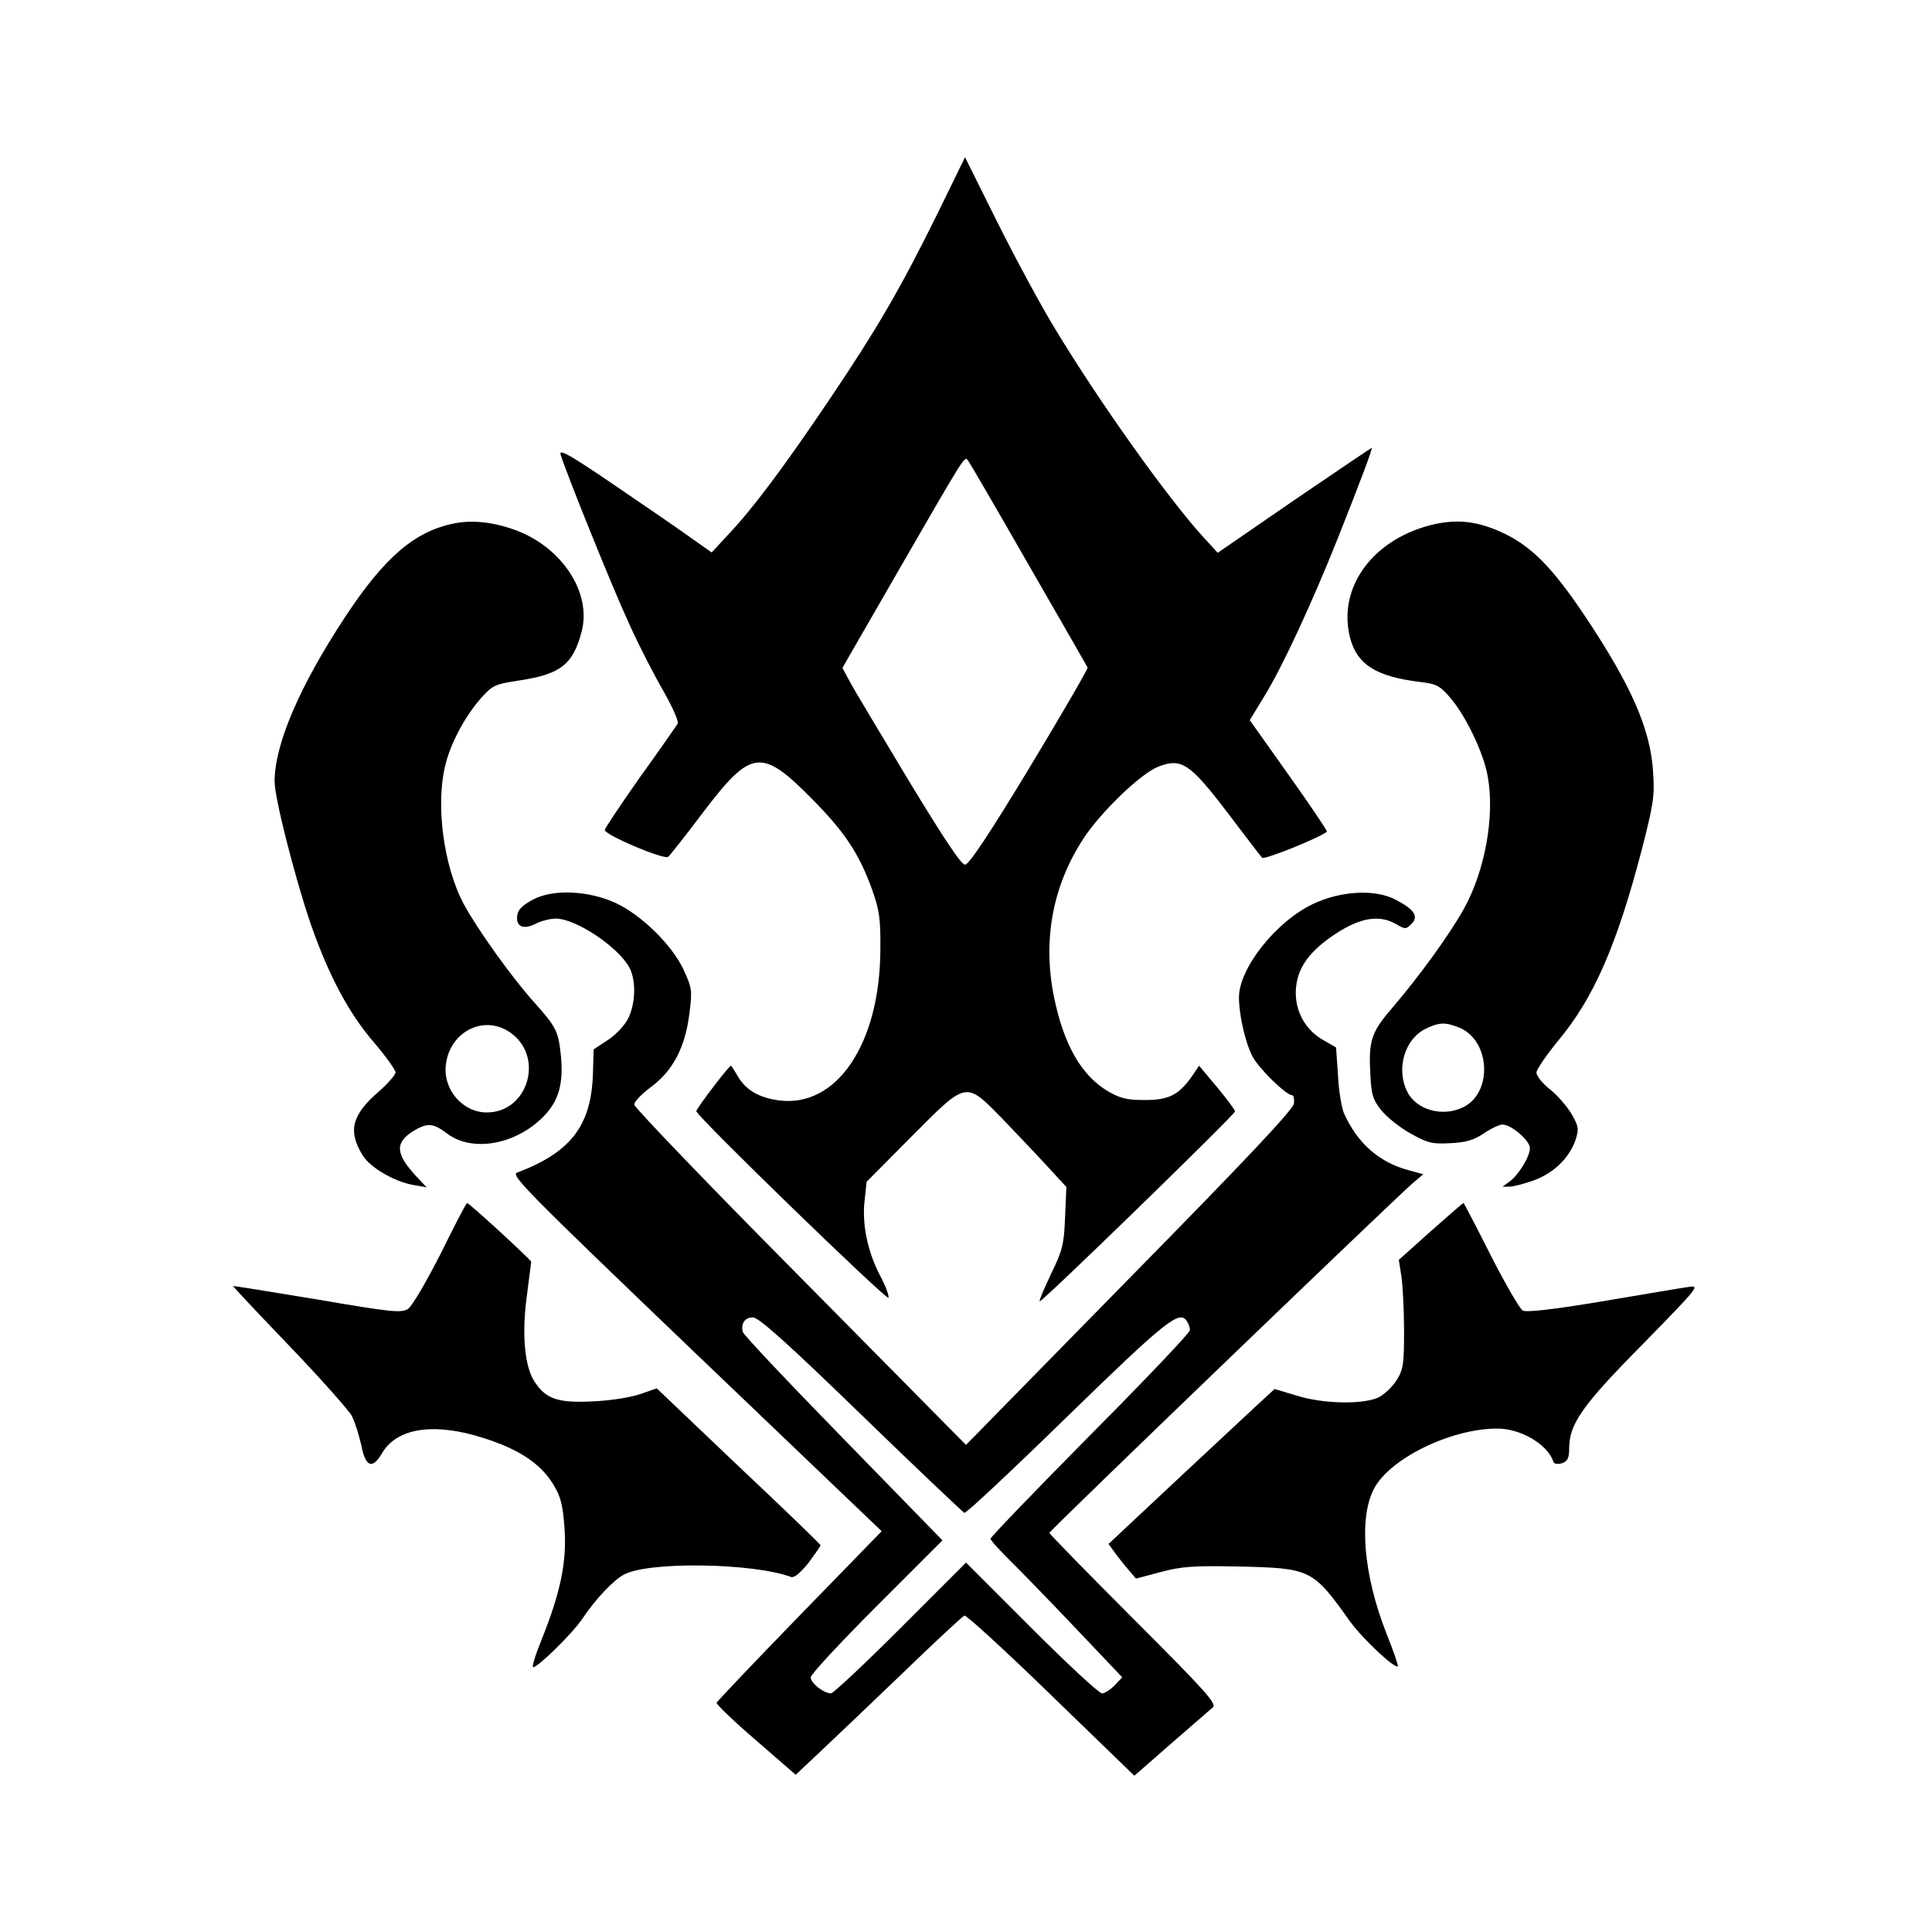 <?xml version="1.0" standalone="no"?>
<!DOCTYPE svg PUBLIC "-//W3C//DTD SVG 20010904//EN"
 "http://www.w3.org/TR/2001/REC-SVG-20010904/DTD/svg10.dtd">
<svg version="1.0" xmlns="http://www.w3.org/2000/svg"
 width="591pt" height="591pt" viewBox="0 0 591 591"
 preserveAspectRatio="xMidYMid meet">

<g transform="translate(0,591) scale(0.1,-0.1)"
fill="#000000" stroke="none">
<path d="M2868 5257 c-113 -229 -186 -355 -336 -577 -136 -201 -229 -326 -306
-407 l-49 -53 -61 43 c-33 24 -139 97 -235 162 -139 95 -172 113 -166 94 18
-58 158 -406 209 -516 30 -67 78 -160 106 -208 27 -48 47 -92 43 -99 -4 -6
-55 -80 -115 -163 -59 -84 -108 -157 -108 -162 0 -15 181 -92 194 -82 6 5 54
66 106 135 148 195 179 199 334 42 100 -101 144 -167 184 -278 22 -62 26 -89
25 -183 -1 -288 -134 -485 -311 -461 -59 8 -100 31 -124 72 -11 19 -21 34 -22
34 -6 0 -106 -131 -106 -139 0 -15 585 -582 588 -571 2 6 -9 37 -26 68 -38 73
-56 158 -47 231 l6 56 137 138 c171 172 165 170 278 55 44 -46 106 -111 138
-146 l58 -63 -4 -93 c-3 -82 -8 -101 -41 -169 -20 -42 -37 -81 -37 -88 0 -10
589 563 598 581 1 3 -23 36 -54 73 l-56 67 -21 -31 c-40 -58 -71 -74 -145 -74
-55 0 -75 5 -113 27 -81 48 -135 142 -165 289 -35 174 -4 340 91 485 55 83
176 199 229 219 70 27 96 10 211 -141 54 -71 101 -133 106 -138 6 -7 178 62
198 80 2 2 -50 79 -116 172 l-120 169 45 74 c54 87 147 288 225 484 68 171
107 275 103 275 -1 0 -108 -72 -237 -160 l-234 -161 -44 48 c-107 117 -317
411 -454 638 -44 72 -123 219 -177 327 l-98 197 -84 -172z m277 -1072 c98
-170 180 -313 182 -317 2 -3 -78 -141 -177 -305 -124 -205 -186 -298 -198
-298 -12 0 -66 82 -174 260 -86 143 -167 278 -179 301 l-22 41 178 309 c195
338 195 338 205 327 4 -4 87 -147 185 -318z"/>
<path d="M1390 4309 c-121 -24 -214 -103 -336 -289 -138 -210 -214 -387 -214
-501 0 -50 62 -294 111 -437 55 -157 116 -272 194 -362 35 -41 64 -82 65 -90
0 -8 -23 -34 -50 -58 -84 -72 -97 -122 -50 -197 23 -37 97 -80 155 -90 l40 -7
-31 33 c-64 69 -67 103 -10 139 44 26 60 25 103 -7 77 -59 211 -35 296 52 46
47 61 100 53 184 -8 77 -14 89 -83 166 -68 76 -173 223 -213 297 -64 118 -89
312 -56 434 17 66 60 144 107 198 36 40 42 43 121 55 123 19 161 49 187 148
32 119 -59 258 -201 311 -68 25 -132 32 -188 21z m167 -1555 c110 -71 61 -247
-68 -247 -74 0 -135 71 -125 147 12 99 114 152 193 100z"/>
<path d="M4390 4307 c-189 -42 -302 -195 -259 -352 22 -79 81 -115 212 -131
51 -6 61 -11 93 -48 48 -56 102 -168 115 -241 22 -121 -8 -289 -74 -407 -43
-77 -135 -204 -218 -301 -65 -75 -73 -101 -67 -207 3 -59 8 -75 34 -107 17
-21 57 -53 90 -71 52 -29 66 -32 120 -29 47 2 72 9 103 30 22 15 48 27 57 27
27 0 84 -49 84 -72 0 -26 -35 -83 -63 -103 l-21 -15 21 0 c12 0 47 9 77 20 61
23 107 69 126 124 10 33 9 41 -13 79 -14 23 -43 57 -66 75 -23 18 -41 41 -41
51 0 9 30 53 66 97 109 130 180 293 256 584 35 136 40 165 35 235 -7 132 -66
267 -209 481 -99 148 -164 214 -253 255 -74 34 -133 41 -205 26z m75 -1541
c93 -39 102 -196 13 -242 -62 -32 -144 -11 -173 46 -35 69 -9 161 56 193 42
20 60 21 104 3z"/>
<path d="M1630 3158 c-33 -18 -46 -31 -48 -50 -4 -33 20 -43 58 -23 16 8 43
15 60 15 62 0 192 -87 226 -151 21 -41 18 -115 -7 -159 -11 -20 -39 -49 -62
-63 l-41 -27 -2 -69 c-4 -163 -66 -245 -232 -308 -21 -7 27 -56 546 -553 l569
-544 -251 -258 c-138 -142 -252 -262 -254 -267 -1 -4 52 -56 120 -114 l122
-106 65 61 c36 34 151 143 254 242 103 100 192 182 197 184 6 2 125 -107 265
-243 l255 -247 112 98 c62 54 120 104 128 111 13 11 -21 49 -243 271 -141 141
-257 260 -257 263 0 6 1058 1024 1113 1071 l31 26 -44 12 c-91 24 -158 83
-199 175 -7 17 -16 69 -18 116 l-6 85 -35 20 c-70 37 -103 116 -82 193 14 53
58 100 134 146 68 40 120 45 167 18 27 -16 30 -16 46 0 24 23 10 45 -48 75
-63 33 -169 27 -254 -14 -114 -55 -225 -197 -225 -285 0 -53 19 -137 41 -180
18 -36 103 -119 121 -119 5 0 8 -11 6 -26 -2 -18 -146 -171 -503 -534 l-500
-510 -507 513 c-279 281 -507 519 -508 528 0 9 24 34 53 55 66 50 103 120 116
224 9 71 8 77 -19 136 -36 75 -128 165 -207 202 -84 38 -191 43 -253 10z
m1004 -1575 c169 -164 312 -299 316 -301 5 -2 147 131 315 295 304 296 344
327 366 291 5 -7 9 -19 9 -27 0 -8 -137 -152 -305 -321 -168 -170 -305 -312
-305 -317 0 -5 32 -40 71 -78 39 -39 129 -132 201 -208 l131 -138 -23 -24
c-13 -14 -31 -25 -39 -25 -9 0 -106 90 -216 200 l-200 200 -200 -200 c-110
-110 -206 -200 -213 -200 -22 0 -62 31 -62 49 0 9 91 107 202 218 l201 201
-304 312 c-167 171 -306 318 -307 326 -6 26 7 44 31 44 18 0 102 -75 331 -297z"/>
<path d="M1348 2075 c-46 -90 -87 -160 -100 -169 -21 -13 -50 -10 -278 29
-140 23 -256 42 -257 41 -1 -1 76 -83 172 -183 95 -99 181 -196 191 -214 10
-19 22 -59 29 -89 13 -68 34 -76 64 -25 42 72 144 92 280 55 129 -36 205 -84
246 -155 21 -35 27 -62 32 -132 7 -102 -13 -196 -70 -338 -19 -47 -31 -85 -26
-85 15 0 121 104 151 149 40 60 96 119 128 135 77 40 394 35 510 -8 10 -3 28
12 53 43 20 27 37 51 37 54 0 3 -113 112 -251 242 l-250 238 -52 -18 c-29 -10
-93 -20 -147 -22 -104 -5 -141 8 -175 61 -30 45 -39 143 -24 257 7 57 14 106
14 109 0 6 -190 180 -196 180 -3 0 -39 -70 -81 -155z"/>
<path d="M4376 2143 l-97 -87 8 -51 c4 -27 8 -102 8 -165 0 -104 -2 -119 -24
-154 -14 -21 -39 -44 -57 -52 -50 -21 -170 -18 -248 7 l-67 20 -63 -58 c-34
-32 -149 -139 -254 -237 l-191 -179 19 -26 c10 -14 29 -38 42 -53 l23 -27 75
20 c64 17 99 20 240 17 219 -5 226 -8 339 -167 39 -54 138 -147 147 -138 2 2
-14 48 -36 103 -69 177 -84 350 -37 440 49 93 236 184 377 184 73 0 155 -49
172 -102 2 -6 13 -8 26 -4 17 6 22 15 22 44 0 76 39 132 226 321 173 177 175
180 138 174 -22 -3 -140 -23 -264 -44 -150 -25 -230 -34 -242 -28 -9 5 -53 81
-98 169 -44 88 -82 160 -83 160 -2 0 -47 -39 -101 -87z"/>
</g>
</svg>
